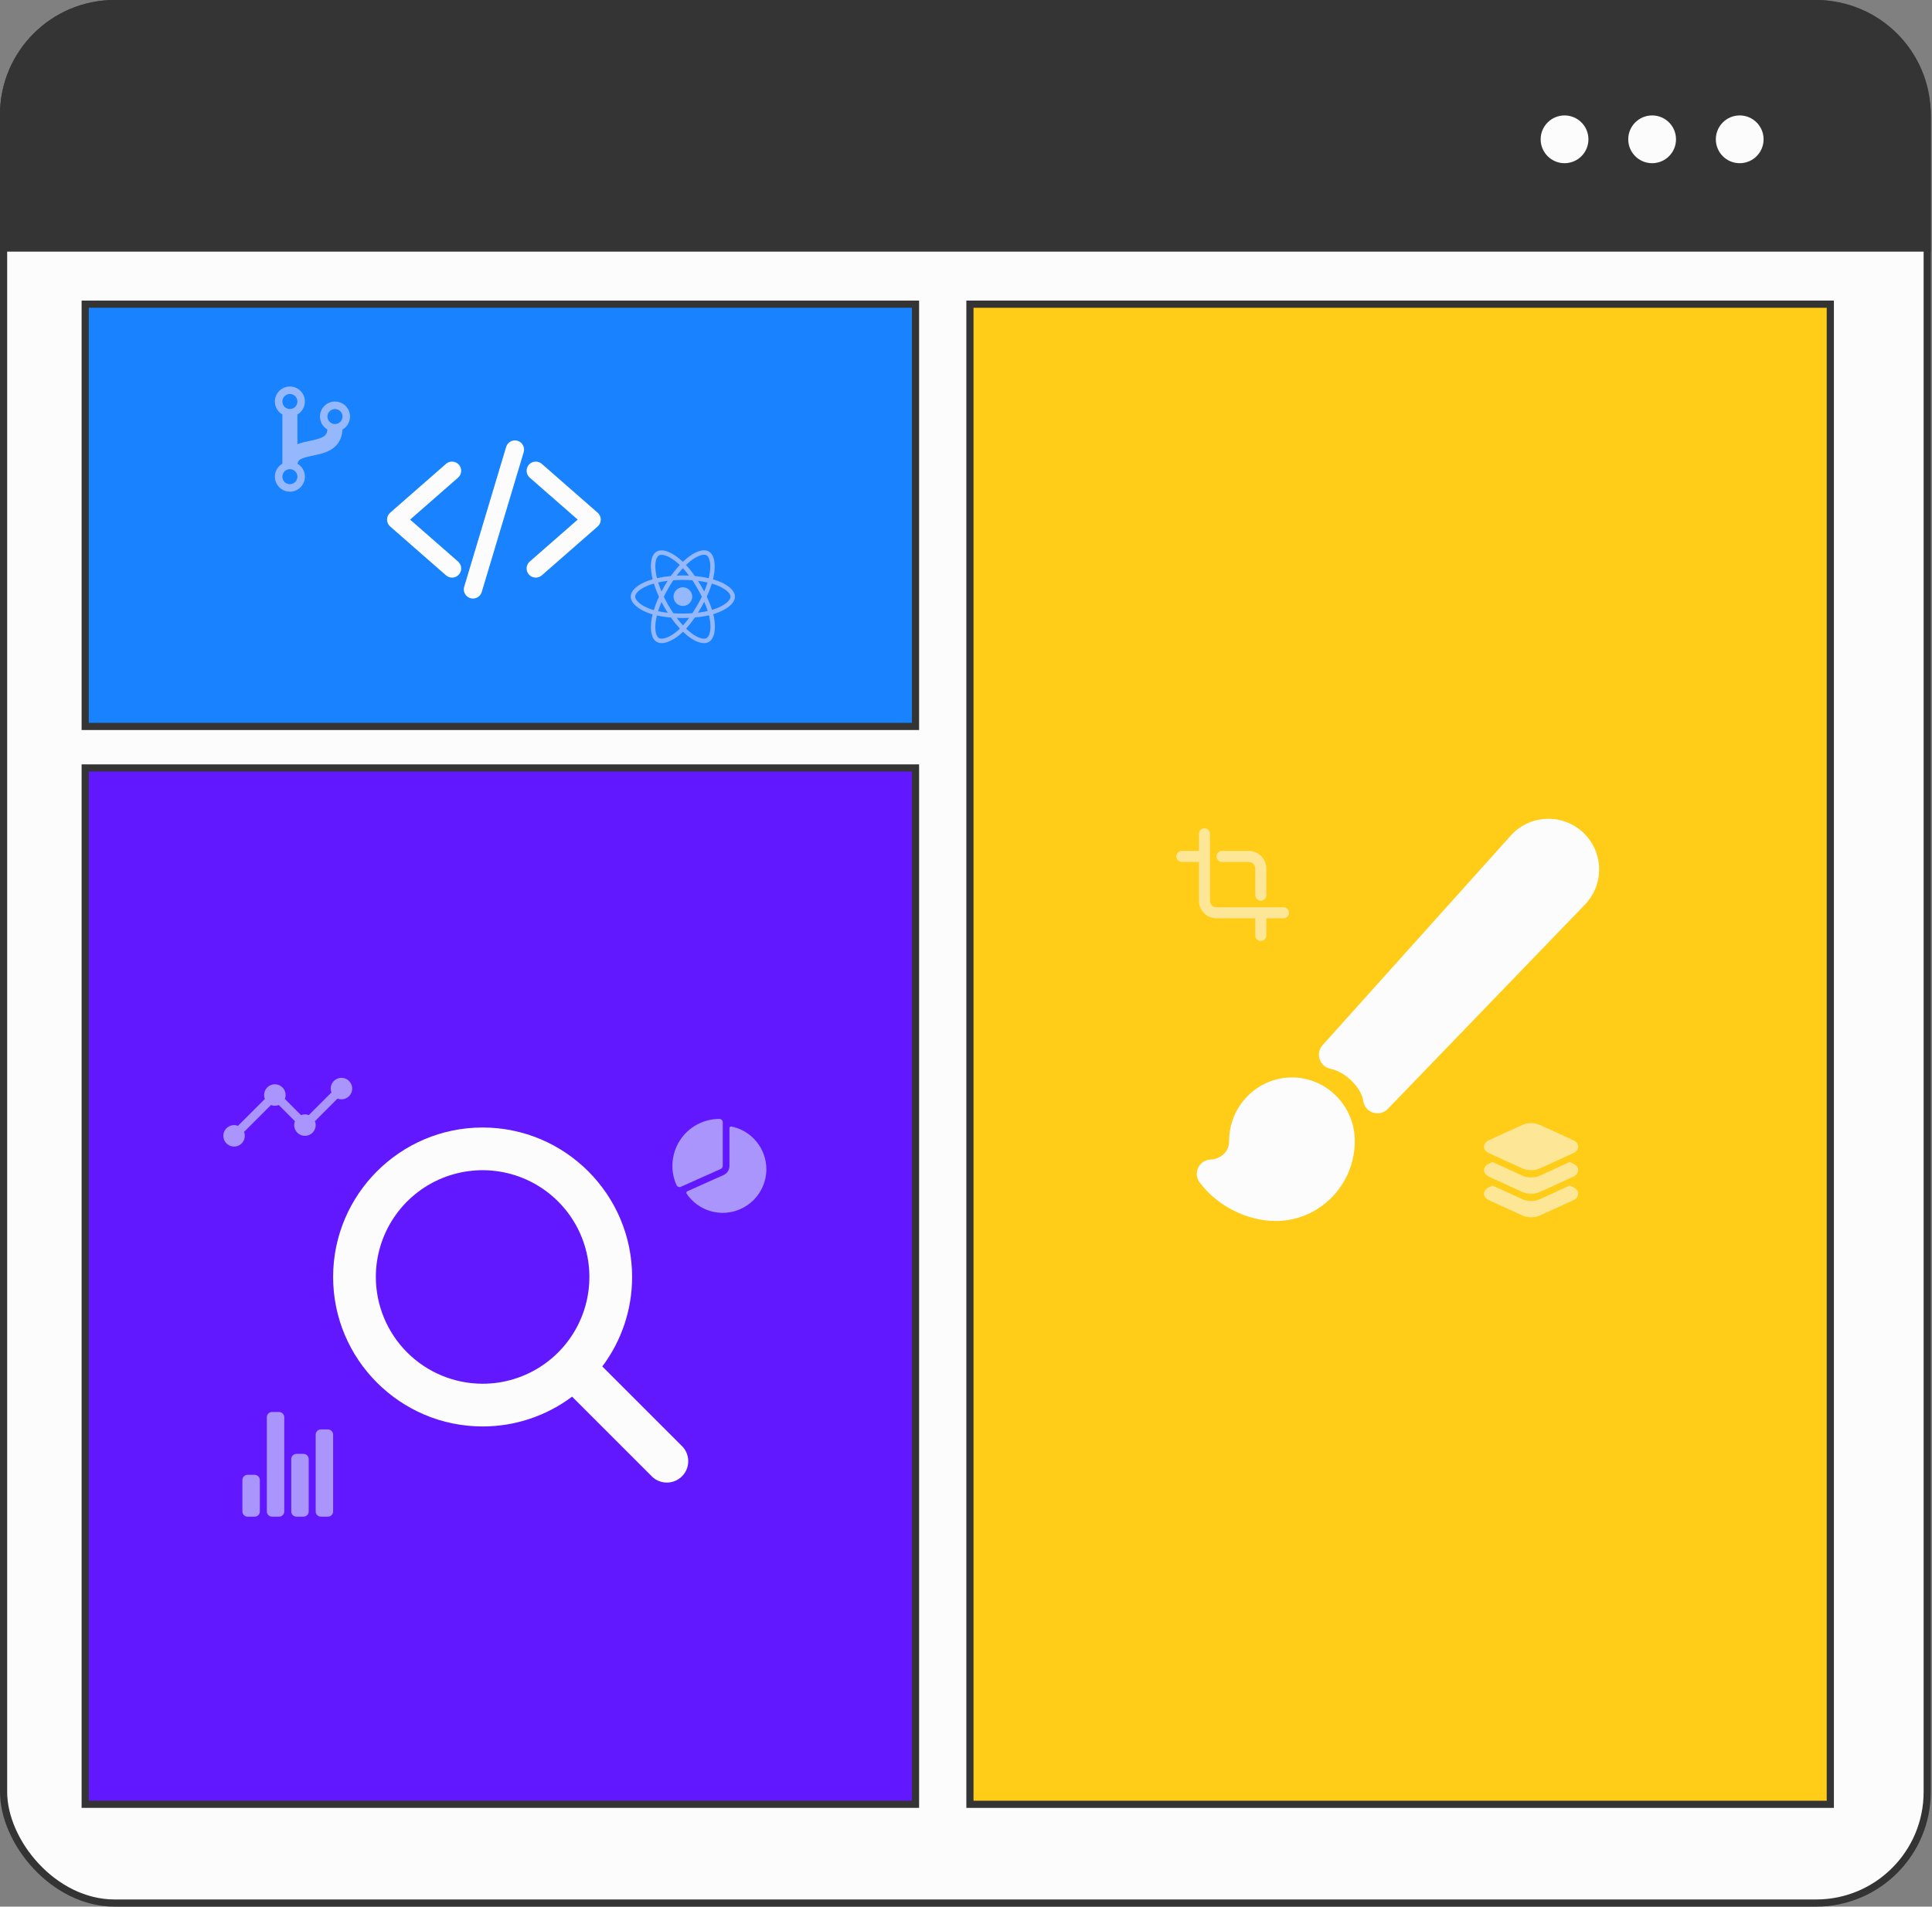 <svg width="539" height="532" viewBox="0 0 539 532" fill="none" xmlns="http://www.w3.org/2000/svg">
<rect x="0" y="0" width="539" height="532" fill="#808080" stroke="none"/>
<rect x="1" y="1" width="536.664" height="530" rx="31" fill="#FCFCFC" stroke="#343434" stroke-width="2"/>
<path d="M1 32C1 14.879 14.879 1 32 1H506.664C523.785 1 537.664 14.879 537.664 32V69.208H1V32Z" fill="#343434" stroke="#343434" stroke-width="2"/>
<circle cx="436.485" cy="38.872" r="6.664" fill="#FCFCFC"/>
<circle cx="460.92" cy="38.872" r="6.664" fill="#FCFCFC"/>
<circle cx="485.353" cy="38.872" r="6.664" fill="#FCFCFC"/>
<rect x="23.766" y="84.874" width="231.649" height="117.82" fill="#1882FF" stroke="#343434" stroke-width="2"/>
<rect x="23.766" y="214.279" width="231.649" height="289.162" fill="#6218FF" stroke="#343434" stroke-width="2"/>
<rect x="510.631" y="84.874" width="418.568" height="240.036" transform="rotate(90 510.631 84.874)" fill="#FFCC18" stroke="#343434" stroke-width="2"/>
<path d="M189.588 331.22C189.407 331.22 189.23 331.168 189.079 331.07C188.927 330.971 188.807 330.831 188.733 330.666C187.839 328.671 187.459 326.483 187.628 324.302C187.796 322.122 188.507 320.018 189.697 318.183C190.886 316.348 192.516 314.84 194.437 313.796C196.359 312.752 198.511 312.205 200.698 312.206C200.946 312.206 201.185 312.304 201.36 312.48C201.536 312.655 201.634 312.893 201.634 313.142V325.311C201.634 325.492 201.582 325.669 201.484 325.82C201.385 325.972 201.245 326.092 201.08 326.166L189.97 331.136C189.85 331.19 189.72 331.219 189.588 331.22Z" fill="#AA95FD"/>
<path d="M204.068 314.322C204 314.309 203.93 314.31 203.863 314.327C203.795 314.343 203.733 314.375 203.679 314.418C203.625 314.462 203.582 314.517 203.552 314.58C203.523 314.642 203.507 314.711 203.507 314.78V325.311C203.506 325.853 203.349 326.383 203.055 326.838C202.76 327.293 202.34 327.653 201.845 327.875L191.755 332.39C191.692 332.418 191.637 332.459 191.592 332.511C191.547 332.563 191.514 332.624 191.495 332.69C191.477 332.756 191.473 332.825 191.484 332.892C191.495 332.96 191.52 333.024 191.559 333.081C192.331 334.217 193.29 335.214 194.394 336.03C196.486 337.587 199.027 338.424 201.635 338.416C208.345 338.416 213.804 332.957 213.804 326.247C213.804 320.37 209.616 315.453 204.068 314.322Z" fill="#AA95FD"/>
<path d="M358.065 253.148H339.39C338.906 253.148 338.442 252.955 338.1 252.613C337.757 252.271 337.565 251.806 337.565 251.322V232.647C337.565 232.237 337.402 231.845 337.113 231.555C336.823 231.265 336.43 231.103 336.02 231.103C335.611 231.103 335.218 231.265 334.928 231.555C334.639 231.845 334.476 232.237 334.476 232.647V237.421H329.702C329.292 237.421 328.899 237.584 328.61 237.874C328.32 238.163 328.157 238.556 328.157 238.966C328.157 239.375 328.32 239.768 328.61 240.058C328.899 240.348 329.292 240.51 329.702 240.51H334.476V251.322C334.477 252.625 334.996 253.874 335.917 254.796C336.838 255.717 338.087 256.235 339.39 256.237H350.202V261.011C350.202 261.42 350.365 261.813 350.655 262.103C350.944 262.393 351.337 262.555 351.747 262.555C352.156 262.555 352.549 262.393 352.839 262.103C353.129 261.813 353.291 261.42 353.291 261.011V256.237H358.065C358.475 256.237 358.868 256.074 359.158 255.784C359.447 255.495 359.61 255.102 359.61 254.692C359.61 254.282 359.447 253.89 359.158 253.6C358.868 253.31 358.475 253.148 358.065 253.148Z" fill="#FDE695"/>
<path d="M340.934 240.51H348.376C348.86 240.51 349.325 240.703 349.667 241.045C350.009 241.387 350.202 241.852 350.202 242.336V249.778C350.202 250.187 350.364 250.58 350.654 250.87C350.944 251.16 351.336 251.322 351.746 251.322C352.156 251.322 352.549 251.16 352.838 250.87C353.128 250.58 353.291 250.187 353.291 249.778V242.336C353.289 241.033 352.771 239.784 351.85 238.862C350.928 237.941 349.679 237.423 348.376 237.421H340.934C340.525 237.421 340.132 237.584 339.842 237.874C339.552 238.163 339.39 238.556 339.39 238.966C339.39 239.376 339.552 239.768 339.842 240.058C340.132 240.348 340.525 240.51 340.934 240.51Z" fill="#FDE695"/>
<path d="M190.491 403.731L168.032 381.271C173.439 374.073 176.358 365.311 176.348 356.308C176.348 333.311 157.639 314.602 134.642 314.602C111.645 314.602 92.936 333.311 92.936 356.308C92.936 379.305 111.645 398.014 134.642 398.014C143.645 398.024 152.407 395.105 159.605 389.698L182.065 412.157C183.202 413.174 184.685 413.716 186.209 413.673C187.733 413.631 189.184 413.006 190.262 411.928C191.34 410.85 191.965 409.399 192.007 407.875C192.05 406.351 191.508 404.868 190.491 403.731ZM104.852 356.308C104.852 350.416 106.599 344.656 109.872 339.757C113.146 334.858 117.798 331.04 123.242 328.785C128.685 326.531 134.675 325.941 140.454 327.09C146.232 328.24 151.54 331.077 155.707 335.243C159.873 339.409 162.71 344.717 163.86 350.496C165.009 356.275 164.419 362.265 162.164 367.708C159.91 373.152 156.091 377.804 151.192 381.077C146.293 384.351 140.534 386.098 134.642 386.098C126.744 386.089 119.172 382.947 113.587 377.362C108.003 371.778 104.861 364.206 104.852 356.308Z" fill="#FCFCFC"/>
<path d="M97.652 116.228C97.652 115.492 97.459 114.77 97.092 114.133C96.725 113.495 96.197 112.966 95.561 112.597C94.924 112.228 94.202 112.034 93.467 112.032C92.731 112.03 92.009 112.222 91.371 112.588C90.733 112.954 90.203 113.482 89.833 114.117C89.463 114.753 89.267 115.475 89.264 116.21C89.262 116.945 89.452 117.668 89.817 118.307C90.182 118.945 90.709 119.477 91.344 119.847C91.193 121.753 90.028 122.272 86.429 123.02C85.265 123.261 84.075 123.508 82.975 123.933V115.663C83.775 115.202 84.399 114.489 84.753 113.636C85.106 112.784 85.168 111.838 84.929 110.946C84.69 110.054 84.164 109.266 83.431 108.705C82.699 108.143 81.801 107.838 80.878 107.838C79.955 107.838 79.058 108.143 78.325 108.705C77.593 109.266 77.066 110.054 76.828 110.946C76.588 111.838 76.65 112.784 77.004 113.636C77.357 114.489 77.982 115.202 78.781 115.663V129.373C77.983 129.834 77.359 130.545 77.005 131.396C76.652 132.248 76.589 133.192 76.826 134.083C77.063 134.973 77.587 135.761 78.316 136.325C79.046 136.888 79.941 137.195 80.863 137.198C81.785 137.202 82.682 136.901 83.416 136.344C84.15 135.786 84.68 135.002 84.923 134.113C85.167 133.224 85.111 132.279 84.763 131.425C84.416 130.571 83.797 129.855 83.003 129.389C83.159 128.209 84.051 127.794 87.279 127.127C89.076 126.755 90.934 126.37 92.507 125.361C94.407 124.143 95.424 122.295 95.544 119.864C96.184 119.497 96.716 118.967 97.086 118.329C97.456 117.69 97.651 116.966 97.652 116.228ZM80.877 109.937C81.292 109.937 81.697 110.06 82.042 110.29C82.387 110.521 82.656 110.848 82.814 111.231C82.973 111.615 83.014 112.036 82.933 112.443C82.853 112.85 82.653 113.223 82.36 113.517C82.066 113.81 81.693 114.01 81.286 114.09C80.879 114.171 80.458 114.13 80.075 113.971C79.691 113.812 79.364 113.544 79.133 113.199C78.903 112.854 78.78 112.449 78.78 112.034C78.78 111.478 79.001 110.944 79.394 110.551C79.787 110.158 80.321 109.937 80.877 109.937ZM80.877 135.099C80.462 135.099 80.057 134.976 79.712 134.746C79.367 134.515 79.098 134.188 78.94 133.805C78.781 133.422 78.74 133 78.82 132.593C78.901 132.187 79.101 131.813 79.394 131.52C79.688 131.226 80.061 131.027 80.468 130.946C80.875 130.865 81.296 130.906 81.679 131.065C82.062 131.224 82.39 131.493 82.62 131.837C82.851 132.182 82.974 132.588 82.974 133.002C82.974 133.558 82.753 134.092 82.36 134.485C81.966 134.878 81.433 135.099 80.877 135.099ZM93.458 118.324C93.043 118.324 92.638 118.201 92.293 117.971C91.948 117.741 91.68 117.413 91.521 117.03C91.362 116.647 91.321 116.225 91.401 115.819C91.482 115.412 91.682 115.038 91.975 114.745C92.269 114.452 92.642 114.252 93.049 114.171C93.456 114.09 93.877 114.132 94.26 114.29C94.644 114.449 94.971 114.718 95.201 115.063C95.432 115.407 95.555 115.813 95.555 116.228C95.555 116.784 95.334 117.317 94.941 117.71C94.547 118.104 94.014 118.324 93.458 118.324Z" fill="#95B8FD"/>
<g clip-path="url(#clip0)">
<path d="M71.031 423.188H69.084C68.697 423.188 68.326 423.034 68.052 422.761C67.778 422.487 67.624 422.115 67.624 421.728V412.966C67.624 412.579 67.778 412.207 68.052 411.934C68.326 411.66 68.697 411.506 69.084 411.506H71.031C71.419 411.506 71.79 411.66 72.064 411.934C72.338 412.207 72.492 412.579 72.492 412.966V421.728C72.492 422.115 72.338 422.487 72.064 422.761C71.79 423.034 71.419 423.188 71.031 423.188Z" fill="#AA95FD"/>
<path d="M84.66 423.188H82.713C82.326 423.188 81.954 423.034 81.681 422.76C81.407 422.487 81.253 422.115 81.253 421.728V407.125C81.253 406.738 81.407 406.366 81.681 406.092C81.954 405.818 82.326 405.665 82.713 405.665H84.66C85.048 405.665 85.419 405.818 85.693 406.092C85.967 406.366 86.121 406.738 86.121 407.125V421.728C86.121 422.115 85.967 422.487 85.693 422.76C85.419 423.034 85.048 423.188 84.66 423.188Z" fill="#AA95FD"/>
<path d="M91.476 423.188H89.529C89.141 423.188 88.77 423.035 88.496 422.761C88.222 422.487 88.068 422.115 88.068 421.728V400.31C88.068 399.923 88.222 399.552 88.496 399.278C88.77 399.004 89.141 398.85 89.529 398.85H91.476C91.863 398.85 92.234 399.004 92.508 399.278C92.782 399.552 92.936 399.923 92.936 400.31V421.728C92.936 422.115 92.782 422.487 92.508 422.761C92.234 423.035 91.863 423.188 91.476 423.188Z" fill="#AA95FD"/>
<path d="M77.846 423.189H75.899C75.511 423.189 75.14 423.035 74.866 422.761C74.592 422.487 74.439 422.115 74.439 421.728V395.443C74.439 395.055 74.592 394.684 74.866 394.41C75.14 394.136 75.511 393.982 75.899 393.982H77.846C78.233 393.982 78.605 394.136 78.878 394.41C79.152 394.684 79.306 395.055 79.306 395.443V421.728C79.306 422.115 79.152 422.487 78.878 422.761C78.605 423.035 78.233 423.189 77.846 423.189Z" fill="#AA95FD"/>
</g>
<path d="M126.11 161.167C125.491 161.168 124.893 160.943 124.428 160.534L108.852 146.905C108.578 146.665 108.358 146.369 108.208 146.038C108.057 145.706 107.979 145.346 107.979 144.982C107.979 144.618 108.057 144.258 108.208 143.926C108.358 143.595 108.578 143.299 108.852 143.059L124.428 129.43C124.938 128.983 125.605 128.758 126.281 128.803C126.957 128.848 127.588 129.16 128.035 129.67C128.481 130.18 128.706 130.847 128.661 131.523C128.616 132.199 128.304 132.83 127.794 133.276L114.414 144.982L127.793 156.688C128.185 157.03 128.462 157.484 128.589 157.988C128.716 158.492 128.686 159.023 128.503 159.51C128.32 159.997 127.993 160.417 127.566 160.713C127.138 161.009 126.63 161.167 126.11 161.167Z" fill="#FCFCFC"/>
<path d="M149.476 161.167C148.955 161.167 148.448 161.009 148.02 160.713C147.592 160.417 147.265 159.998 147.081 159.511C146.898 159.024 146.868 158.493 146.995 157.988C147.122 157.484 147.4 157.03 147.791 156.688L161.172 144.982L147.793 133.276C147.283 132.83 146.971 132.199 146.926 131.523C146.881 130.847 147.106 130.18 147.552 129.67C147.999 129.16 148.629 128.848 149.306 128.803C149.982 128.758 150.649 128.983 151.159 129.43L166.735 143.059C167.009 143.299 167.229 143.595 167.379 143.926C167.53 144.258 167.607 144.618 167.607 144.982C167.607 145.346 167.53 145.706 167.379 146.038C167.229 146.369 167.009 146.665 166.735 146.905L151.159 160.534C150.694 160.943 150.095 161.168 149.476 161.167Z" fill="#FCFCFC"/>
<path d="M131.951 167.008C131.553 167.008 131.161 166.915 130.805 166.736C130.45 166.558 130.141 166.298 129.903 165.979C129.665 165.66 129.505 165.29 129.436 164.898C129.366 164.506 129.389 164.104 129.503 163.722L141.185 124.781C141.273 124.45 141.427 124.141 141.637 123.871C141.846 123.601 142.108 123.375 142.407 123.208C142.705 123.041 143.034 122.936 143.374 122.898C143.714 122.861 144.058 122.892 144.385 122.989C144.713 123.087 145.018 123.25 145.282 123.467C145.545 123.685 145.763 123.953 145.921 124.257C146.079 124.56 146.175 124.892 146.202 125.233C146.23 125.573 146.189 125.916 146.081 126.241L134.399 165.182C134.242 165.71 133.919 166.172 133.478 166.501C133.037 166.83 132.501 167.007 131.951 167.008Z" fill="#FCFCFC"/>
<path d="M384.292 310.642C383.874 310.643 383.458 310.578 383.06 310.449C382.345 310.217 381.709 309.789 381.226 309.214C380.742 308.638 380.43 307.938 380.326 307.193C379.787 303.437 375.33 299.065 371.156 298.216C370.467 298.074 369.827 297.752 369.302 297.284C368.776 296.816 368.383 296.217 368.163 295.549C367.942 294.88 367.902 294.166 368.045 293.476C368.189 292.787 368.511 292.148 368.98 291.623L421.838 232.753C421.886 232.698 421.936 232.645 421.986 232.595C424.641 229.947 428.238 228.46 431.988 228.46C435.738 228.46 439.335 229.947 441.991 232.595C444.637 235.244 446.127 238.834 446.132 242.578C446.137 246.323 444.658 249.917 442.018 252.573L387.179 309.415C386.805 309.803 386.357 310.112 385.861 310.322C385.365 310.533 384.831 310.642 384.292 310.642Z" fill="#FCFCFC"/>
<path d="M355.93 340.69C347.882 340.69 339.541 336.461 334.684 329.923C334.241 329.327 333.973 328.619 333.908 327.879C333.844 327.139 333.987 326.396 334.321 325.733C334.655 325.07 335.166 324.512 335.799 324.123C336.431 323.733 337.159 323.527 337.901 323.527C339.239 323.527 342.909 322.308 342.909 318.376C342.909 308.593 350.772 300.633 360.438 300.633C370.103 300.633 377.966 308.593 377.966 318.376C377.966 330.676 368.08 340.69 355.93 340.69Z" fill="#FCFCFC"/>
<path d="M427.158 326.509C426.307 326.509 425.456 326.358 424.793 326.056L415.441 321.791C415.013 321.597 414.016 321.028 414.016 319.953C414.016 318.878 415.013 318.31 415.442 318.113L424.875 313.812C426.175 313.218 428.136 313.218 429.436 313.812L438.874 318.113C439.303 318.308 440.301 318.877 440.301 319.953C440.301 321.028 439.303 321.596 438.874 321.792L429.523 326.056C428.861 326.358 428.009 326.509 427.158 326.509Z" fill="#FDE695"/>
<path d="M438.871 324.665L437.917 324.234L435.467 325.355L429.528 328.072C428.864 328.376 428.011 328.527 427.162 328.527C426.313 328.527 425.461 328.376 424.798 328.072L418.854 325.355L416.403 324.234L415.442 324.667C415.013 324.862 414.016 325.435 414.016 326.509C414.016 327.583 415.013 328.157 415.441 328.352L424.793 332.626C425.452 332.929 426.305 333.08 427.158 333.08C428.012 333.08 428.861 332.929 429.524 332.626L438.867 328.354C439.298 328.159 440.301 327.589 440.301 326.509C440.301 325.429 439.305 324.862 438.871 324.665Z" fill="#FDE695"/>
<path d="M438.871 331.235L437.917 330.806L435.467 331.926L429.528 334.64C428.864 334.942 428.011 335.093 427.162 335.093C426.313 335.093 425.461 334.942 424.798 334.64L418.854 331.923L416.403 330.806L415.442 331.238C415.013 331.433 414.016 332.006 414.016 333.08C414.016 334.155 415.013 334.728 415.441 334.922L424.793 339.193C425.452 339.495 426.308 339.652 427.158 339.652C428.009 339.652 428.857 339.495 429.52 339.192L438.867 334.923C439.298 334.728 440.301 334.158 440.301 333.08C440.301 332.002 439.305 331.433 438.871 331.235Z" fill="#FDE695"/>
<path d="M95.257 300.748C94.769 300.748 94.289 300.867 93.858 301.095C93.426 301.323 93.057 301.653 92.782 302.055C92.508 302.458 92.336 302.922 92.281 303.407C92.226 303.892 92.291 304.382 92.469 304.836L86.165 311.14C85.463 310.863 84.681 310.863 83.979 311.14L79.473 306.634C79.651 306.18 79.716 305.689 79.661 305.204C79.607 304.719 79.435 304.255 79.16 303.851C78.885 303.448 78.516 303.118 78.085 302.89C77.653 302.662 77.173 302.543 76.685 302.543C76.197 302.543 75.716 302.662 75.285 302.89C74.853 303.118 74.484 303.448 74.209 303.851C73.934 304.255 73.762 304.719 73.708 305.204C73.653 305.689 73.718 306.18 73.897 306.634L66.395 314.135C65.754 313.884 65.047 313.861 64.391 314.07C63.736 314.279 63.172 314.707 62.795 315.283C62.418 315.859 62.251 316.547 62.322 317.231C62.392 317.916 62.696 318.555 63.183 319.042C63.67 319.529 64.309 319.833 64.993 319.903C65.678 319.974 66.366 319.807 66.942 319.43C67.518 319.053 67.946 318.489 68.155 317.834C68.364 317.178 68.341 316.471 68.09 315.83L75.591 308.328C76.294 308.605 77.075 308.605 77.778 308.328L82.284 312.834C82.106 313.289 82.041 313.779 82.095 314.264C82.15 314.749 82.322 315.213 82.597 315.617C82.871 316.02 83.241 316.35 83.672 316.578C84.103 316.806 84.584 316.925 85.072 316.925C85.56 316.925 86.04 316.806 86.472 316.578C86.903 316.35 87.272 316.02 87.547 315.617C87.822 315.213 87.994 314.749 88.049 314.264C88.103 313.779 88.038 313.289 87.86 312.834L94.163 306.531C94.573 306.692 95.014 306.761 95.454 306.732C95.894 306.703 96.322 306.578 96.707 306.365C97.093 306.152 97.427 305.856 97.685 305.499C97.944 305.142 98.12 304.733 98.202 304.299C98.284 303.866 98.269 303.421 98.159 302.994C98.049 302.567 97.846 302.17 97.564 301.831C97.283 301.492 96.93 301.219 96.532 301.031C96.133 300.844 95.697 300.747 95.257 300.748Z" fill="#AA95FD"/>
<path d="M199.864 161.942C199.555 161.836 199.243 161.738 198.929 161.647C198.981 161.435 199.029 161.222 199.073 161.007C199.781 157.562 199.318 154.787 197.737 153.873C196.223 152.996 193.741 153.91 191.237 156.094C190.991 156.31 190.749 156.532 190.513 156.76C190.356 156.609 190.194 156.46 190.029 156.315C187.404 153.979 184.773 152.995 183.194 153.912C181.681 154.79 181.231 157.399 181.868 160.665C181.932 160.987 182.004 161.309 182.083 161.629C181.711 161.735 181.351 161.848 181.007 161.968C177.934 163.043 175.969 164.728 175.969 166.475C175.969 168.281 178.078 170.091 181.283 171.189C181.543 171.277 181.805 171.359 182.07 171.435C181.984 171.778 181.908 172.124 181.842 172.475C181.236 175.684 181.709 178.231 183.219 179.104C184.78 180.006 187.397 179.079 189.948 176.845C190.15 176.668 190.352 176.482 190.554 176.285C190.809 176.532 191.071 176.771 191.341 177.003C193.811 179.133 196.251 179.994 197.759 179.118C199.318 178.213 199.825 175.477 199.167 172.147C199.116 171.893 199.058 171.633 198.992 171.369C199.176 171.314 199.357 171.258 199.533 171.2C202.863 170.094 205.032 168.305 205.032 166.477C205.031 164.721 203.003 163.025 199.864 161.942ZM192.054 157.033C194.199 155.161 196.204 154.423 197.118 154.951C198.091 155.513 198.47 157.781 197.858 160.756C197.818 160.95 197.774 161.143 197.727 161.335C196.447 161.044 195.149 160.839 193.842 160.72C193.093 159.642 192.272 158.615 191.385 157.648C191.602 157.437 191.825 157.232 192.052 157.033H192.054ZM184.55 167.968C184.813 168.477 185.088 168.979 185.374 169.475C185.666 169.982 185.97 170.48 186.287 170.971C185.387 170.874 184.493 170.73 183.608 170.54C183.865 169.709 184.181 168.846 184.55 167.968ZM184.55 165.042C184.187 164.183 183.879 163.338 183.627 162.522C184.456 162.336 185.34 162.184 186.262 162.069C185.953 162.551 185.656 163.04 185.37 163.536C185.085 164.032 184.811 164.534 184.548 165.042H184.55ZM185.21 166.506C185.593 165.708 186.005 164.925 186.446 164.158C186.888 163.391 187.357 162.641 187.855 161.909C188.72 161.844 189.606 161.81 190.502 161.81C191.397 161.81 192.289 161.844 193.153 161.91C193.646 162.64 194.113 163.387 194.554 164.15C194.994 164.914 195.412 165.693 195.806 166.487C195.417 167.288 195.001 168.074 194.557 168.845C194.116 169.612 193.652 170.364 193.164 171.1C192.301 171.16 191.408 171.194 190.5 171.194C189.592 171.194 188.716 171.165 187.869 171.11C187.367 170.376 186.893 169.623 186.448 168.852C186.003 168.081 185.59 167.299 185.208 166.506H185.21ZM195.631 169.467C195.924 168.959 196.205 168.445 196.474 167.924C196.843 168.76 197.169 169.616 197.45 170.486C196.555 170.687 195.65 170.842 194.738 170.949C195.046 170.461 195.344 169.967 195.631 169.467ZM196.462 165.043C196.194 164.532 195.915 164.028 195.626 163.529C195.343 163.037 195.049 162.552 194.743 162.072C195.669 162.19 196.559 162.346 197.393 162.537C197.125 163.387 196.814 164.223 196.462 165.043ZM190.514 158.537C191.119 159.198 191.689 159.888 192.224 160.606C191.08 160.552 189.935 160.552 188.789 160.606C189.354 159.859 189.932 159.166 190.514 158.537ZM183.819 154.988C184.792 154.423 186.942 155.23 189.208 157.244C189.353 157.373 189.499 157.508 189.644 157.648C188.752 158.616 187.926 159.641 187.17 160.718C185.865 160.836 184.57 161.038 183.291 161.324C183.217 161.027 183.151 160.728 183.091 160.427C182.544 157.628 182.906 155.517 183.819 154.988ZM182.402 170.236C182.16 170.167 181.921 170.093 181.684 170.012C180.268 169.527 179.097 168.895 178.294 168.207C177.574 167.59 177.21 166.974 177.21 166.475C177.21 165.415 178.788 164.062 181.419 163.145C181.75 163.03 182.083 162.925 182.419 162.83C182.81 164.086 183.284 165.314 183.836 166.508C183.277 167.718 182.798 168.964 182.402 170.236ZM189.13 175.908C188.002 176.896 186.873 177.596 185.877 177.949C184.982 178.266 184.269 178.275 183.839 178.026C182.922 177.497 182.541 175.451 183.061 172.707C183.122 172.384 183.193 172.061 183.273 171.738C184.564 172.016 185.872 172.206 187.189 172.307C187.953 173.389 188.786 174.421 189.684 175.394C189.503 175.572 189.319 175.743 189.13 175.908ZM190.548 174.502C189.96 173.866 189.373 173.161 188.8 172.405C189.356 172.426 189.923 172.437 190.5 172.437C191.092 172.437 191.678 172.425 192.256 172.399C191.723 173.128 191.153 173.83 190.548 174.502ZM198.088 176.233C197.915 177.168 197.566 177.791 197.136 178.041C196.22 178.573 194.261 177.882 192.149 176.06C191.907 175.852 191.665 175.628 191.418 175.394C192.299 174.416 193.113 173.381 193.854 172.294C195.179 172.182 196.494 171.978 197.79 171.685C197.849 171.925 197.902 172.16 197.947 172.39C198.238 173.861 198.28 175.192 198.088 176.233ZM199.141 170.018C198.983 170.071 198.819 170.122 198.653 170.172C198.247 168.91 197.755 167.677 197.181 166.482C197.733 165.303 198.206 164.088 198.596 162.845C198.893 162.932 199.182 163.023 199.46 163.119C202.149 164.047 203.79 165.42 203.79 166.475C203.79 167.601 202.018 169.063 199.141 170.018Z" fill="#95B8FD"/>
<path d="M190.5 169.076C191.016 169.078 191.52 168.927 191.949 168.642C192.378 168.356 192.713 167.95 192.912 167.475C193.11 166.999 193.163 166.476 193.063 165.97C192.964 165.464 192.717 165 192.353 164.635C191.989 164.27 191.525 164.021 191.02 163.92C190.515 163.819 189.991 163.87 189.514 164.067C189.038 164.263 188.631 164.597 188.345 165.025C188.058 165.454 187.905 165.957 187.905 166.473C187.905 166.814 187.971 167.152 188.101 167.468C188.231 167.784 188.422 168.07 188.663 168.312C188.904 168.554 189.191 168.746 189.506 168.877C189.821 169.008 190.159 169.076 190.5 169.076Z" fill="#95B8FD"/>
<defs>
<clipPath id="clip0">
<rect width="31.153" height="31.153" fill="white" transform="translate(64.703 393.009)"/>
</clipPath>
</defs>
</svg>
